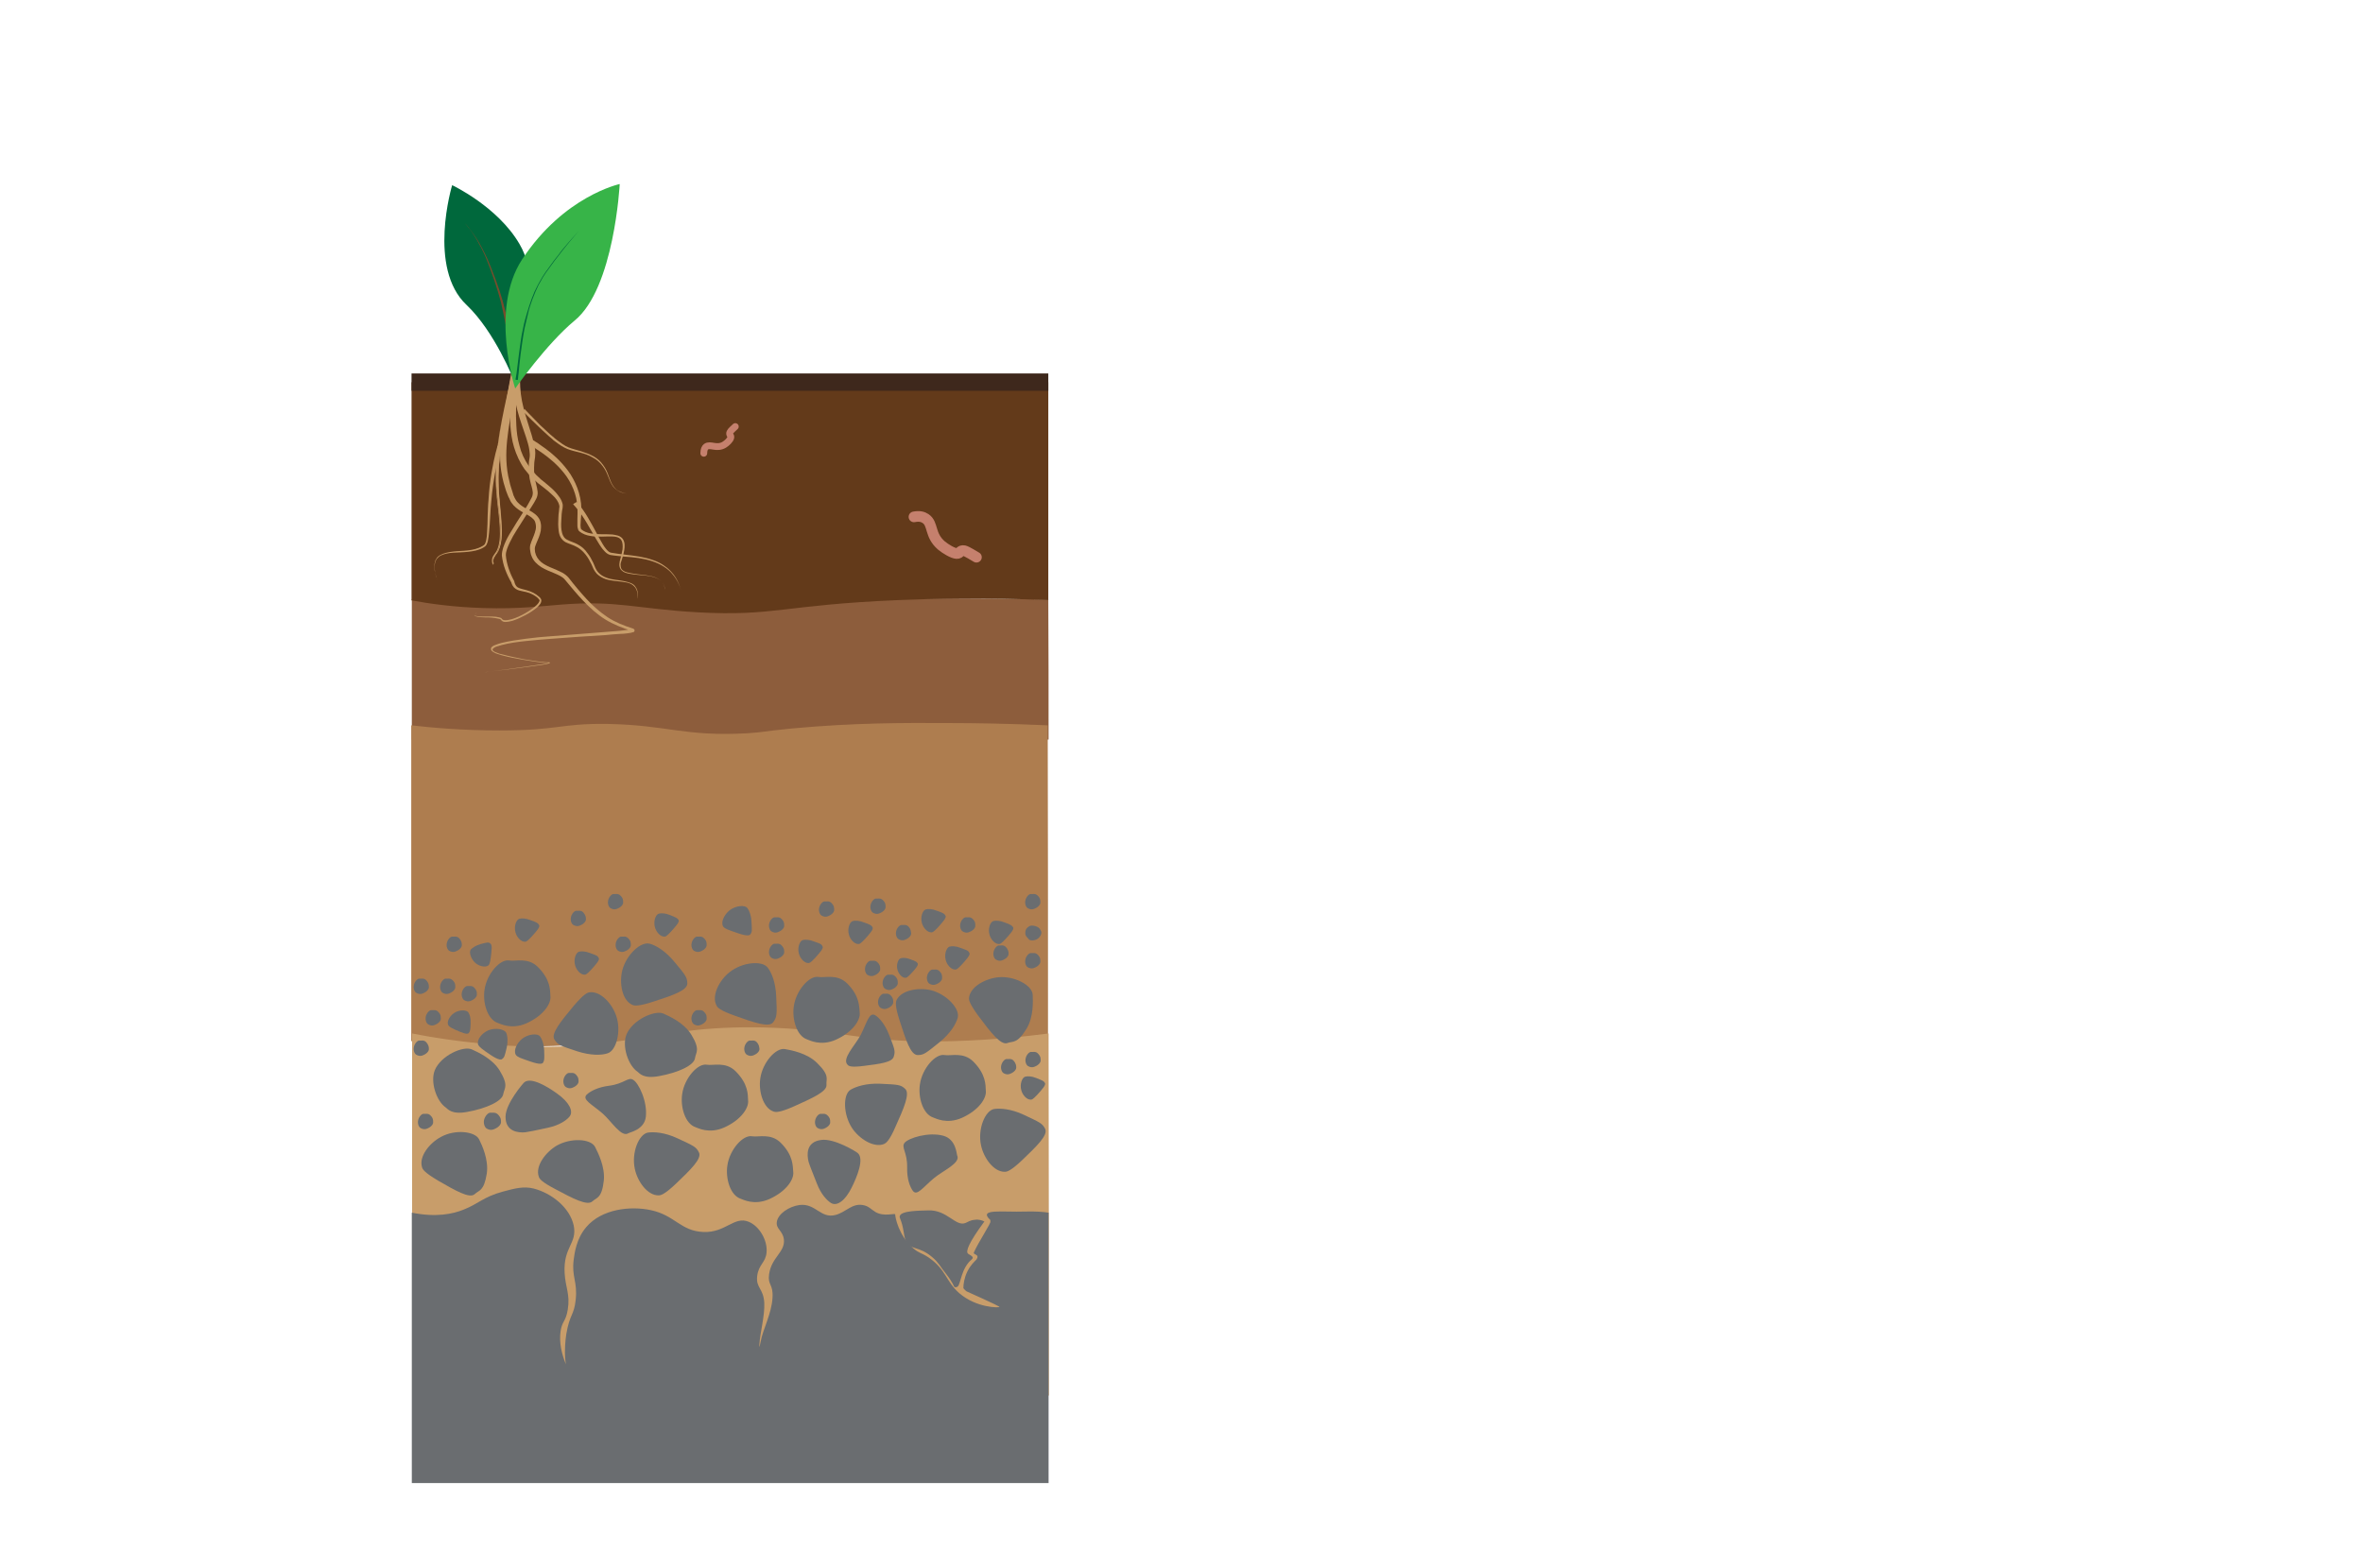 <?xml version="1.0" encoding="utf-8"?>
<!-- Generator: Adobe Illustrator 19.1.1, SVG Export Plug-In . SVG Version: 6.00 Build 0)  -->
<svg version="1.1" xmlns="http://www.w3.org/2000/svg" xmlns:xlink="http://www.w3.org/1999/xlink" x="0px" y="0px"
	 viewBox="0 0 832 552" style="enable-background:new 0 0 832 552;" xml:space="preserve">
<style type="text/css">
	.st0{fill:#8D5D3C;}
	.st1{fill:#AE7D4F;}
	.st2{fill:#C89D6A;}
	.st3{fill:#6A6D70;}
	.st4{fill:#633A1A;}
	.st5{fill:#3E281C;}
	.st6{fill:none;stroke:#C5806D;stroke-width:3.747;stroke-linecap:round;stroke-miterlimit:10;}
	.st7{fill:none;stroke:#C5806D;stroke-width:2.398;stroke-linecap:round;stroke-miterlimit:10;}
	.st8{fill:#00683C;}
	.st9{fill:#784C2C;}
	.st10{fill:#37B448;}
	.st11{fill:none;stroke:#E7131F;stroke-miterlimit:10;}
	.st12{fill:none;stroke:#E7131F;stroke-width:1.019;stroke-miterlimit:10;}
	.st13{fill:none;stroke:#E7131F;stroke-width:0.965;stroke-miterlimit:10;}
	.st14{fill:none;stroke:#E7131F;stroke-width:1.115;stroke-miterlimit:10;}
	.st15{fill:none;stroke:#E7131F;stroke-width:0.802;stroke-miterlimit:10;}
	.st16{fill:none;stroke:#E7131F;stroke-width:1.184;stroke-miterlimit:10;}
	.st17{fill:none;}
</style>
<g id="Layer_1">
	<path class="st0" d="M369.2,260.4c-14.5,0.8-36.3,1.4-62.7-0.1c-3.6-0.2-3.8-0.2-7-0.4c-38.7-2.3-66.6,0.8-104.5,1.3
		c-11.4,0.2-28.6,0.2-50-0.8c0-20.9,0-28.5,0-49.4c7,0.4,17.8,0.8,31,0.8c21,0,21.3-1.1,38-1c21.4,0.2,26.9,2,49.2,1.5
		c6.3-0.2,4.7-0.3,15.9-0.7c21.8-0.9,38.6-0.9,55.8-0.9c8.7,0,20.4,0.1,34.2,0.4C369.2,231.9,369.2,239.4,369.2,260.4z"/>
	<path class="st1" d="M369,366.6c-14.5,1.7-36.3,3.1-62.7-0.3c-3.6-0.5-3.8-0.6-7-1c-38.7-5.3-66.6,1.7-104.5,3
		c-11.4,0.4-28.6,0.4-50-1.7c0-47.1,0-64.1,0-111.2c7,0.8,17.8,1.8,31,1.8c21,0,21.3-2.5,38-2.3c21.4,0.4,26.9,4.5,49.2,3.3
		c6.3-0.4,4.7-0.6,15.9-1.7c21.8-2,38.6-2,55.8-1.9c8.7,0,20.4,0.2,34.2,0.8C369,302.5,369,319.5,369,366.6z"/>
	<path class="st2" d="M369.3,491.4H145.1V363.9c6.5,1.3,16.9,3,29.7,4c45.6,3.5,55-7.7,97.8-6c25.5,1.1,32.1,5.5,62.7,4.7
		c14.4-0.4,26.2-1.7,33.9-2.7C369.3,406.4,369.3,448.9,369.3,491.4z"/>
	<g>
		<path class="st3" d="M237.4,338.6c-3.2-3.8-6.4-5.7-8.6-6.3c-3.2-0.9-8.3,3.9-9.7,9.4c-1.1,4.4-0.1,10.5,3.5,12.1
			c0.6,0.3,1.9,0.7,7.4-1.1c6.5-2.1,11.9-3.9,12-6.3C242,344.2,241.5,343.5,237.4,338.6z"/>
		<path class="st3" d="M207.8,335.6c-1.7-0.7-3.1-0.7-3.9-0.5c-1.2,0.3-2,2.8-1.4,4.8c0.4,1.6,1.9,3.4,3.4,3.3
			c0.3,0,0.7-0.1,2.2-1.7c1.7-1.9,3.2-3.5,2.7-4.2C210.4,336.5,210,336.4,207.8,335.6z"/>
		<path class="st3" d="M165.7,360.4c0.1-1.9-0.3-3.2-0.8-3.9c-0.6-1-3.3-1-5,0.2c-1.4,0.9-2.7,2.9-2.1,4.2c0.1,0.2,0.3,0.7,2.3,1.6
			c2.3,1,4.3,1.9,4.9,1.3C165.6,363.1,165.6,362.7,165.7,360.4z"/>
		<path class="st3" d="M169.3,332.4c-1.8,0.5-2.9,1.3-3.5,1.9c-0.8,0.9,0,3.4,1.6,4.8c1.3,1.1,3.5,1.7,4.6,0.8
			c0.2-0.2,0.5-0.5,0.8-2.7c0.3-2.5,0.6-4.6-0.2-5C172,331.7,171.6,331.8,169.3,332.4z"/>
		<path class="st3" d="M186.8,324c-1.7-0.7-3.1-0.7-3.9-0.5c-1.2,0.3-2,2.8-1.4,4.8c0.4,1.6,1.9,3.4,3.4,3.3c0.3,0,0.7-0.1,2.2-1.7
			c1.7-1.9,3.2-3.5,2.7-4.2C189.3,324.9,189,324.8,186.8,324z"/>
		<path class="st3" d="M235.9,322.2c-1.7-0.7-3.1-0.7-3.9-0.5c-1.2,0.3-2,2.8-1.4,4.8c0.4,1.6,1.9,3.4,3.4,3.3
			c0.3,0,0.7-0.1,2.2-1.7c1.7-1.9,3.2-3.5,2.7-4.2C238.4,323.2,238.1,323.1,235.9,322.2z"/>
		<path class="st3" d="M286.6,331.5c-1.7-0.7-3.1-0.7-3.9-0.5c-1.2,0.3-2,2.8-1.4,4.8c0.4,1.6,1.9,3.4,3.4,3.3
			c0.3,0,0.7-0.1,2.2-1.7c1.7-1.9,3.2-3.5,2.7-4.2C289.2,332.4,288.9,332.3,286.6,331.5z"/>
		<path class="st3" d="M304.2,324.8c-1.7-0.7-3.1-0.7-3.9-0.5c-1.2,0.3-2,2.8-1.4,4.8c0.4,1.6,1.9,3.4,3.4,3.3
			c0.3,0,0.7-0.1,2.2-1.7c1.7-1.9,3.2-3.5,2.7-4.2C306.8,325.8,306.5,325.6,304.2,324.8z"/>
		<path class="st3" d="M338.3,333.8c-1.7-0.7-3.1-0.7-3.9-0.5c-1.2,0.3-2,2.8-1.4,4.8c0.4,1.6,1.9,3.4,3.4,3.3
			c0.3,0,0.7-0.1,2.2-1.7c1.7-1.9,3.2-3.5,2.7-4.2C340.9,334.7,340.5,334.6,338.3,333.8z"/>
		<path class="st3" d="M329.9,320.7c-1.7-0.7-3.1-0.7-3.9-0.5c-1.2,0.3-2,2.8-1.4,4.8c0.4,1.6,1.9,3.4,3.4,3.3
			c0.3,0,0.7-0.1,2.2-1.7c1.7-1.9,3.2-3.5,2.7-4.2C332.4,321.6,332.1,321.5,329.9,320.7z"/>
		<path class="st3" d="M353.7,324.8c-1.7-0.7-3.1-0.7-3.9-0.5c-1.2,0.3-2,2.8-1.4,4.8c0.4,1.6,1.9,3.4,3.4,3.3
			c0.3,0,0.7-0.1,2.2-1.7c1.7-1.9,3.2-3.5,2.7-4.2C356.2,325.8,355.9,325.6,353.7,324.8z"/>
		<path class="st3" d="M364.9,379.6c-1.7-0.7-3.1-0.7-3.9-0.5c-1.2,0.3-2,2.8-1.4,4.8c0.4,1.6,1.9,3.4,3.4,3.3
			c0.3,0,0.7-0.1,2.2-1.7c1.7-1.9,3.2-3.5,2.7-4.2C367.5,380.6,367.1,380.5,364.9,379.6z"/>
		<path class="st3" d="M320.6,337.8c-1.5-0.6-2.7-0.6-3.4-0.4c-1,0.2-1.7,2.4-1.2,4.1c0.4,1.4,1.6,2.9,2.9,2.8
			c0.2,0,0.6-0.1,1.9-1.5c1.5-1.6,2.7-3,2.3-3.6C322.7,338.6,322.5,338.5,320.6,337.8z"/>
		<path class="st3" d="M171.4,413.2c0.7-4.9-1.7-10-2.7-12c-1.4-2.9-8.5-3.6-13.4-0.9c-4,2.1-7.9,6.9-6.7,10.7
			c0.2,0.7,0.7,1.8,5.8,4.8c5.9,3.4,10.9,6.3,12.7,4.7C168.7,419,170.4,419.5,171.4,413.2z"/>
		<path class="st3" d="M361.4,362.3c2.6-4.2,2.3-9.9,2.2-12.1c-0.2-3.3-6.4-6.6-12-6.1c-4.5,0.4-10,3.3-10.4,7.2
			c-0.1,0.7,0,2,3.5,6.7c4.1,5.5,7.6,10,9.9,9.3C356.6,366.5,358.1,367.7,361.4,362.3z"/>
		<path class="st3" d="M214.5,382.3c-4.1,0.5-6.7,2-7.9,3.1c-1.8,1.8,1.8,3.4,5.6,6.7c3.1,2.7,6.6,8.6,9.1,6.9
			c0.4-0.3,5.6-1.2,6.1-5.8c0.6-5.4-2.6-12-4.5-13C221.2,379.1,219.8,381.6,214.5,382.3z"/>
		<path class="st3" d="M319.4,411c-0.1,4.2,1,6.9,2,8.3c1.5,2,3.6-1.3,7.5-4.5c3.1-2.6,9.5-5.3,8.1-8c-0.2-0.5-0.4-5.7-4.9-6.9
			c-5.2-1.4-12.2,0.8-13.6,2.5C317.2,404,319.5,405.7,319.4,411z"/>
		<path class="st3" d="M192.9,397.1c4.1-0.9,6.5-2.6,7.6-3.9c1.6-1.9-0.2-5.2-4.3-8.1c-3.3-2.4-9.2-6-11.6-4
			c-0.4,0.3-6.5,7.4-6.6,12c-0.1,5.4,4.5,5.8,6.9,5.6C186.9,398.4,187.7,398.2,192.9,397.1z"/>
		<path class="st3" d="M287.6,416.7c1.5,3.9,3.6,6,5,6.9c2.2,1.3,5.1-1,7.3-5.5c1.8-3.6,4.5-10.1,2.1-12.1
			c-0.4-0.4-8.3-5.3-12.9-4.6c-5.4,0.7-5,5.3-4.4,7.7C285.3,411,285.7,411.8,287.6,416.7z"/>
		<path class="st3" d="M298.3,346.3c-3.5-3.5-7.9-1.9-10.1-2.3c-3.2-0.6-7.9,4.7-8.7,10.3c-0.7,4.5,1,10.5,4.7,11.7
			c0.7,0.2,4.7,2.5,10.1,0.1c6.2-2.8,8.7-7.1,8.4-9.5C302.5,354.6,302.8,350.8,298.3,346.3z"/>
		<path class="st3" d="M189.4,340.5c-3.5-3.5-7.9-1.9-10.1-2.3c-3.2-0.6-7.9,4.7-8.7,10.3c-0.7,4.5,1,10.5,4.7,11.7
			c0.7,0.2,4.7,2.5,10.1,0.1c6.2-2.8,8.7-7.1,8.4-9.5C193.7,348.8,193.9,345,189.4,340.5z"/>
		<path class="st3" d="M238.5,400.8c-4.5-2.1-8.3-2.3-10.4-2c-3.2,0.6-5.8,7.1-4.6,12.7c0.9,4.5,4.5,9.5,8.4,9.4
			c0.7,0,2-0.2,6.2-4.2c4.9-4.7,9.1-8.7,8-10.9C245.1,403.8,244.3,403.5,238.5,400.8z"/>
		<path class="st3" d="M330.9,366.9c3.9-3.2,5.7-6.4,6.3-8.5c0.9-3.2-3.9-8.3-9.3-9.7c-4.4-1.1-10.5-0.1-12.2,3.4
			c-0.3,0.6-0.7,1.9,1.1,7.4c2.1,6.5,3.8,12,6.3,12C325.3,371.5,325.9,370.9,330.9,366.9z"/>
		<path class="st3" d="M360.4,392.5c-4.5-2.1-8.3-2.3-10.4-2c-3.2,0.6-5.8,7.1-4.6,12.7c0.9,4.5,4.5,9.5,8.4,9.4
			c0.7,0,2-0.2,6.2-4.2c4.9-4.7,9.1-8.7,8-10.9C367,395.5,366.1,395.2,360.4,392.5z"/>
		<path class="st3" d="M309.9,381.6c-5-0.2-8.5,1-10.4,2.1c-2.8,1.7-2.6,8.8,0.5,13.5c2.5,3.8,7.7,7.1,11.3,5.6
			c0.6-0.3,1.8-0.9,4.1-6.3c2.8-6.2,5.1-11.5,3.3-13.1C317.1,381.9,316.2,381.9,309.9,381.6z"/>
		<path class="st3" d="M203.3,370.2c4.7,1.5,8.5,1.4,10.6,0.7c3.1-0.9,4.9-7.8,3.1-13.1c-1.4-4.3-5.5-8.9-9.4-8.4
			c-0.7,0.1-1.9,0.4-5.7,4.9c-4.4,5.3-8,9.7-6.7,11.7C196.4,368,197.3,368.2,203.3,370.2z"/>
		<path class="st3" d="M273.3,350.9c-0.2-5-1.6-8.4-3-10.2c-2-2.6-9-1.9-13.4,1.6c-3.6,2.8-6.5,8.3-4.6,11.8
			c0.3,0.6,1.1,1.7,6.6,3.6c6.4,2.3,11.8,4.2,13.3,2.3C273.6,358.1,273.6,357.2,273.3,350.9z"/>
		<path class="st3" d="M264.6,324.7c-0.1-2.4-0.8-4.1-1.4-4.9c-0.9-1.3-4.3-0.9-6.4,0.8c-1.7,1.4-3.1,4-2.2,5.6
			c0.2,0.3,0.5,0.8,3.2,1.7c3.1,1.1,5.7,2,6.4,1.1C264.8,328.2,264.8,327.8,264.6,324.7z"/>
		<path class="st3" d="M191.6,369.9c-0.1-2.4-0.8-4.1-1.4-4.9c-0.9-1.3-4.3-0.9-6.4,0.8c-1.7,1.4-3.1,4-2.2,5.6
			c0.2,0.3,0.5,0.8,3.2,1.7c3.1,1.1,5.7,2,6.4,1.1C191.7,373.3,191.7,372.9,191.6,369.9z"/>
		<path class="st3" d="M178.4,368.9c0.5-2.3,0.3-4.1-0.1-5.1c-0.6-1.5-3.9-2-6.4-1c-2,0.9-4,3-3.6,4.9c0.1,0.3,0.3,0.9,2.6,2.5
			c2.7,1.9,5,3.4,5.9,2.7C177.6,372.3,177.7,371.9,178.4,368.9z"/>
		<path class="st3" d="M287.7,374.3c-3.5-3.5-9.1-4.5-11.3-4.9c-3.2-0.6-7.9,4.7-8.7,10.3c-0.7,4.5,1,10.5,4.7,11.7
			c0.7,0.2,1.9,0.5,7.3-1.9c6.2-2.8,11.5-5.1,11.3-7.5C290.8,379.9,292.3,378.8,287.7,374.3z"/>
		<path class="st3" d="M212.6,415.7c0.5-4.9-2.1-9.9-3.1-11.9c-1.6-2.9-8.6-3.2-13.5-0.4c-3.9,2.3-7.6,7.2-6.3,10.9
			c0.2,0.7,0.8,1.8,6,4.5c6,3.2,11.1,5.9,12.9,4.2C210.1,421.6,211.9,422,212.6,415.7z"/>
		<path class="st3" d="M175.9,376.9c-2.6-4.2-7.8-6.5-9.8-7.4c-3-1.3-10.8,2.1-13,7.3c-1.7,4.2,0.6,11,3.9,13.2
			c0.6,0.4,1.9,2.6,7.6,1.5c6.7-1.2,12.3-3.8,12.6-6.3C177.6,383.1,179.2,382.3,175.9,376.9z"/>
		<path class="st3" d="M243.4,364.3c-2.6-4.2-7.8-6.5-9.8-7.4c-3-1.3-10.8,2.1-13,7.3c-1.7,4.2,0.6,11,3.9,13.2
			c0.6,0.4,1.9,2.6,7.6,1.5c6.7-1.2,12.3-3.8,12.6-6.3C245,370.5,246.7,369.7,243.4,364.3z"/>
		<path class="st3" d="M313.1,364.5c-1.5-3.9-3.5-6.1-4.9-7c-2.2-1.3-2.9,2.5-5.2,7c-1.9,3.6-6.8,8.4-4.5,10.5
			c0.4,0.4,1.2,0.9,5.8,0.3c5.4-0.7,9.9-1.2,10.4-3.3C315.3,370.1,315,369.4,313.1,364.5z"/>
		<path class="st3" d="M259,377.2c-3.5-3.5-7.9-1.9-10.1-2.3c-3.2-0.6-7.9,4.7-8.7,10.3c-0.7,4.5,1,10.5,4.7,11.7
			c0.7,0.2,4.7,2.5,10.1,0.1c6.2-2.8,8.7-7.1,8.4-9.5C263.3,385.4,263.5,381.7,259,377.2z"/>
		<path class="st3" d="M342.7,373.8c-3.5-3.5-7.9-1.9-10.1-2.3c-3.2-0.6-7.9,4.7-8.7,10.3c-0.7,4.5,1,10.5,4.7,11.7
			c0.7,0.2,4.7,2.5,10.1,0.1c6.2-2.8,8.7-7.1,8.4-9.5C347,382.1,347.2,378.3,342.7,373.8z"/>
		<path class="st3" d="M310.8,316.9c-0.8-0.8-1.8-0.4-2.3-0.5c-0.7-0.1-1.8,1.1-2,2.4c-0.2,1,0.2,2.4,1.1,2.7c0.2,0.1,1.1,0.6,2.3,0
			c1.4-0.6,2-1.6,1.9-2.2C311.8,318.8,311.9,317.9,310.8,316.9z"/>
		<path class="st3" d="M275.1,332.8c-0.8-0.8-1.8-0.4-2.3-0.5c-0.7-0.1-1.8,1.1-2,2.4c-0.2,1,0.2,2.4,1.1,2.7c0.2,0.1,1.1,0.6,2.3,0
			c1.4-0.6,2-1.6,1.9-2.2C276.1,334.7,276.2,333.9,275.1,332.8z"/>
		<path class="st3" d="M150,345.1c-0.8-0.8-1.8-0.4-2.3-0.5c-0.7-0.1-1.8,1.1-2,2.4c-0.2,1,0.2,2.4,1.1,2.7c0.2,0.1,1.1,0.6,2.3,0
			c1.4-0.6,2-1.6,1.9-2.2C151,346.9,151,346.1,150,345.1z"/>
		<path class="st3" d="M175.3,392.4c-0.9-0.9-2.1-0.5-2.6-0.6c-0.8-0.1-2,1.2-2.3,2.7c-0.2,1.2,0.3,2.7,1.2,3c0.2,0.1,1.2,0.7,2.6,0
			c1.6-0.7,2.3-1.8,2.2-2.5C176.4,394.5,176.5,393.6,175.3,392.4z"/>
		<path class="st3" d="M202.7,378.3c-0.8-0.8-1.8-0.4-2.3-0.5c-0.7-0.1-1.8,1.1-2,2.4c-0.2,1,0.2,2.4,1.1,2.7c0.2,0.1,1.1,0.6,2.3,0
			c1.4-0.6,2-1.6,1.9-2.2C203.7,380.2,203.8,379.4,202.7,378.3z"/>
		<path class="st3" d="M247.8,356.2c-0.8-0.8-1.8-0.4-2.3-0.5c-0.7-0.1-1.8,1.1-2,2.4c-0.2,1,0.2,2.4,1.1,2.7c0.2,0.1,1.1,0.6,2.3,0
			c1.4-0.6,2-1.6,1.9-2.2C248.8,358.1,248.9,357.2,247.8,356.2z"/>
		<path class="st3" d="M266.4,366.9c-0.8-0.8-1.8-0.4-2.3-0.5c-0.7-0.1-1.8,1.1-2,2.4c-0.2,1,0.2,2.4,1.1,2.7c0.2,0.1,1.1,0.6,2.3,0
			c1.4-0.6,2-1.6,1.9-2.2C267.3,368.8,267.4,368,266.4,366.9z"/>
		<path class="st3" d="M308.9,338.8c-0.8-0.8-1.8-0.4-2.3-0.5c-0.7-0.1-1.8,1.1-2,2.4c-0.2,1,0.2,2.4,1.1,2.7c0.2,0.1,1.1,0.6,2.3,0
			c1.4-0.6,2-1.6,1.9-2.2C309.9,340.7,310,339.8,308.9,338.8z"/>
		<path class="st3" d="M315.1,343.7c-0.8-0.8-1.8-0.4-2.3-0.5c-0.7-0.1-1.8,1.1-2,2.4c-0.2,1,0.2,2.4,1.1,2.7c0.2,0.1,1.1,0.6,2.3,0
			c1.4-0.6,2-1.6,1.9-2.2C316.1,345.6,316.2,344.7,315.1,343.7z"/>
		<path class="st3" d="M330.7,341.9c-0.8-0.8-1.8-0.4-2.3-0.5c-0.7-0.1-1.8,1.1-2,2.4c-0.2,1,0.2,2.4,1.1,2.7c0.2,0.1,1.1,0.6,2.3,0
			c1.4-0.6,2-1.6,1.9-2.2C331.7,343.8,331.8,342.9,330.7,341.9z"/>
		<path class="st3" d="M356.8,373.4c-0.8-0.8-1.8-0.4-2.3-0.5c-0.7-0.1-1.8,1.1-2,2.4c-0.2,1,0.2,2.4,1.1,2.7c0.2,0.1,1.1,0.6,2.3,0
			c1.4-0.6,2-1.6,1.9-2.2C357.8,375.3,357.8,374.5,356.8,373.4z"/>
		<path class="st3" d="M365.4,370.9c-0.8-0.8-1.8-0.4-2.3-0.5c-0.7-0.1-1.8,1.1-2,2.4c-0.2,1,0.2,2.4,1.1,2.7c0.2,0.1,1.1,0.6,2.3,0
			c1.4-0.6,2-1.6,1.9-2.2C366.4,372.8,366.5,372,365.4,370.9z"/>
		<path class="st3" d="M313.5,350.4c-0.8-0.8-1.8-0.4-2.3-0.5c-0.7-0.1-1.8,1.1-2,2.4c-0.2,1,0.2,2.4,1.1,2.7c0.2,0.1,1.1,0.6,2.3,0
			c1.4-0.6,2-1.6,1.9-2.2C314.5,352.3,314.6,351.5,313.5,350.4z"/>
		<path class="st3" d="M365.3,315.3c-0.8-0.8-1.8-0.4-2.3-0.5c-0.7-0.1-1.8,1.1-2,2.4c-0.2,1,0.2,2.4,1.1,2.7c0.2,0.1,1.1,0.6,2.3,0
			c1.4-0.6,2-1.6,1.9-2.2C366.3,317.2,366.4,316.3,365.3,315.3z"/>
		<path class="st3" d="M361,328.6c0,1.1,0.9,1.6,1.2,2.1c0.4,0.6,2,0.6,3.1-0.1c0.9-0.6,1.6-1.8,1.3-2.6c-0.1-0.1-0.3-1.2-1.5-1.7
			c-1.4-0.6-2.6-0.4-2.9,0C361.7,326.6,361,327.1,361,328.6z"/>
		<path class="st3" d="M365.3,336.1c-0.8-0.8-1.8-0.4-2.3-0.5c-0.7-0.1-1.8,1.1-2,2.4c-0.2,1,0.2,2.4,1.1,2.7c0.2,0.1,1.1,0.6,2.3,0
			c1.4-0.6,2-1.6,1.9-2.2C366.3,338,366.4,337.1,365.3,336.1z"/>
		<path class="st3" d="M354.1,333.4c-0.8-0.8-1.8-0.4-2.3-0.5c-0.7-0.1-1.8,1.1-2,2.4c-0.2,1,0.2,2.4,1.1,2.7c0.2,0.1,1.1,0.6,2.3,0
			c1.4-0.6,2-1.6,1.9-2.2C355.1,335.3,355.1,334.4,354.1,333.4z"/>
		<path class="st3" d="M342.4,323.5c-0.8-0.8-1.8-0.4-2.3-0.5c-0.7-0.1-1.8,1.1-2,2.4c-0.2,1,0.2,2.4,1.1,2.7c0.2,0.1,1.1,0.6,2.3,0
			c1.4-0.6,2-1.6,1.9-2.2C343.4,325.4,343.5,324.5,342.4,323.5z"/>
		<path class="st3" d="M161.6,330.3c-0.8-0.8-1.8-0.4-2.3-0.5c-0.7-0.1-1.8,1.1-2,2.4c-0.2,1,0.2,2.4,1.1,2.7c0.2,0.1,1.1,0.6,2.3,0
			c1.4-0.6,2-1.6,1.9-2.2C162.6,332.2,162.6,331.3,161.6,330.3z"/>
		<path class="st3" d="M166.9,347.7c-0.8-0.8-1.8-0.4-2.3-0.5c-0.7-0.1-1.8,1.1-2,2.4c-0.2,1,0.2,2.4,1.1,2.7c0.2,0.1,1.1,0.6,2.3,0
			c1.4-0.6,2-1.6,1.9-2.2C167.9,349.6,168,348.8,166.9,347.7z"/>
		<path class="st3" d="M205.3,321.2c-0.8-0.8-1.8-0.4-2.3-0.5c-0.7-0.1-1.8,1.1-2,2.4c-0.2,1,0.2,2.4,1.1,2.7c0.2,0.1,1.1,0.6,2.3,0
			c1.4-0.6,2-1.6,1.9-2.2C206.3,323.1,206.3,322.3,205.3,321.2z"/>
		<path class="st3" d="M218.4,315.3c-0.8-0.8-1.8-0.4-2.3-0.5c-0.7-0.1-1.8,1.1-2,2.4c-0.2,1,0.2,2.4,1.1,2.7c0.2,0.1,1.1,0.6,2.3,0
			c1.4-0.6,2-1.6,1.9-2.2C219.4,317.2,219.5,316.3,218.4,315.3z"/>
		<path class="st3" d="M159.3,345.1c-0.8-0.8-1.8-0.4-2.3-0.5c-0.7-0.1-1.8,1.1-2,2.4c-0.2,1,0.2,2.4,1.1,2.7c0.2,0.1,1.1,0.6,2.3,0
			c1.4-0.6,2-1.6,1.9-2.2C160.3,346.9,160.4,346.1,159.3,345.1z"/>
		<path class="st3" d="M150,366.9c-0.8-0.8-1.8-0.4-2.3-0.5c-0.7-0.1-1.8,1.1-2,2.4c-0.2,1,0.2,2.4,1.1,2.7c0.2,0.1,1.1,0.6,2.3,0
			c1.4-0.6,2-1.6,1.9-2.2C151,368.8,151,368,150,366.9z"/>
		<path class="st3" d="M221.1,330.3c-0.8-0.8-1.8-0.4-2.3-0.5c-0.7-0.1-1.8,1.1-2,2.4c-0.2,1,0.2,2.4,1.1,2.7c0.2,0.1,1.1,0.6,2.3,0
			c1.4-0.6,2-1.6,1.9-2.2C222.1,332.2,222.2,331.3,221.1,330.3z"/>
		<path class="st3" d="M154.2,356.2c-0.8-0.8-1.8-0.4-2.3-0.5c-0.7-0.1-1.8,1.1-2,2.4c-0.2,1,0.2,2.4,1.1,2.7c0.2,0.1,1.1,0.6,2.3,0
			c1.4-0.6,2-1.6,1.9-2.2C155.2,358.1,155.3,357.2,154.2,356.2z"/>
		<path class="st3" d="M291.3,392.7c-0.8-0.8-1.8-0.4-2.3-0.5c-0.7-0.1-1.8,1.1-2,2.4c-0.2,1,0.2,2.4,1.1,2.7c0.2,0.1,1.1,0.6,2.3,0
			c1.4-0.6,2-1.6,1.9-2.2C292.3,394.6,292.4,393.7,291.3,392.7z"/>
		<path class="st3" d="M151.5,392.7c-0.8-0.8-1.8-0.4-2.3-0.5c-0.7-0.1-1.8,1.1-2,2.4c-0.2,1,0.2,2.4,1.1,2.7c0.2,0.1,1.1,0.6,2.3,0
			c1.4-0.6,2-1.6,1.9-2.2C152.5,394.6,152.6,393.7,151.5,392.7z"/>
		<path class="st3" d="M247.8,330.3c-0.8-0.8-1.8-0.4-2.3-0.5c-0.7-0.1-1.8,1.1-2,2.4c-0.2,1,0.2,2.4,1.1,2.7c0.2,0.1,1.1,0.6,2.3,0
			c1.4-0.6,2-1.6,1.9-2.2C248.8,332.2,248.9,331.3,247.8,330.3z"/>
		<path class="st3" d="M292.7,317.9c-0.8-0.8-1.8-0.4-2.3-0.5c-0.7-0.1-1.8,1.1-2,2.4c-0.2,1,0.2,2.4,1.1,2.7c0.2,0.1,1.1,0.6,2.3,0
			c1.4-0.6,2-1.6,1.9-2.2C293.7,319.8,293.8,319,292.7,317.9z"/>
		<path class="st3" d="M275.1,323.5c-0.8-0.8-1.8-0.4-2.3-0.5c-0.7-0.1-1.8,1.1-2,2.4c-0.2,1,0.2,2.4,1.1,2.7c0.2,0.1,1.1,0.6,2.3,0
			c1.4-0.6,2-1.6,1.9-2.2C276.1,325.4,276.2,324.5,275.1,323.5z"/>
		<path class="st3" d="M319.8,326.2c-0.8-0.8-1.8-0.4-2.3-0.5c-0.7-0.1-1.8,1.1-2,2.4c-0.2,1,0.2,2.4,1.1,2.7c0.2,0.1,1.1,0.6,2.3,0
			c1.4-0.6,2-1.6,1.9-2.2C320.7,328.1,320.8,327.2,319.8,326.2z"/>
		<path class="st3" d="M274.9,402.4c-3.5-3.5-7.9-1.9-10.1-2.3c-3.2-0.6-7.9,4.7-8.7,10.3c-0.7,4.5,1,10.5,4.7,11.7
			c0.7,0.2,4.7,2.5,10.1,0.1c6.2-2.8,8.7-7.1,8.4-9.5C279.1,410.6,279.4,406.9,274.9,402.4z"/>
	</g>
	<path class="st3" d="M348.7,429.6c-4.5-4.2,4.3-2.7,12.3-3c3.5-0.1,6.4,0.1,8.2,0.4c0,31.7,0,63.5,0,95.2H145v-95.2
		c8.5,1.7,14.4,0.5,18.3-1.1c4.9-1.9,7-4.5,13.7-6.3c4.1-1.1,7.3-2,10.9-1.1c6.2,1.6,12.7,6.6,14.1,13c1.3,6.4-3.7,7.5-3.2,16.7
		c0.3,5.3,2,7.5,1.1,13c-0.7,4.2-1.9,3.8-2.5,7.4c-1.3,8.5,4.6,16.7,4.2,16.9c0,0-0.1,0-0.1-0.1c-4.1-3.9-2.1-15.7-2.1-15.7
		c1.2-7.1,2.7-6.4,3.3-12c0.7-6.6-1.5-8-0.7-14.2c0.3-2.2,0.9-7.3,4.4-11.4c5.5-6.5,15.7-7.5,22.7-6c8.6,1.8,10.5,7.4,18.6,7.7
		c7.8,0.3,10.8-5.7,15.9-3.6c3.9,1.6,6.7,6.7,6.3,10.8c-0.3,3.6-2.8,4.2-3.3,8.3c-0.5,4.3,2.2,4.2,2.5,9.5
		c0.2,4.5-1.5,10.7-1.7,14.3c0,0.3-0.1,1.1,0,1.1c0.1,0,0.3-1.4,0.4-1.7c0.8-4.5,3.9-9.9,4.2-15.6c0.3-4.9-1.8-4.3-1.2-8.3
		c0.9-6,5.7-7.7,5.2-12.2c-0.4-3.1-2.8-3.6-2.5-6.1c0.4-2.9,4.3-5.5,8-6c5.7-0.7,7.4,4.9,12.7,3.5c3.7-1,5.7-4.1,9.5-3.5
		c2.1,0.3,2.8,1.4,4.6,2.5c3,1.7,6.7,0.3,6.9,0.8c0,0,0,0.1,0,0.1c0,0.8,1.1,7.2,6.3,11.8c2.2,1.9,2.6,1.4,5.5,3.3
		c6.2,4.3,6,8.4,10.7,12.5c6.1,5.3,14.1,5.2,14.2,4.9c0.1-0.3-11.6-5.5-11.6-5.5c-0.3-0.2-0.7-0.6-1.1-1.1c0-1.5,0.3-3.6,1.4-5.9
		c1.1-2.2,2.4-3.4,3.2-4.2c1.3-2-1.3-1.6-0.9-2.5c1.5-3.5,6.3-10.7,5.8-10.9"/>
	<path class="st3" d="M346.6,430.1c-5.6,7.6-6.6,10.5-5.8,11.3c0.4,0.4,1.7,0.8,1.7,1.5c0,0.1-0.1,0.3-0.3,0.5
		c-3.8,3.1-3.9,8.7-5,9.6c-0.8,0.6-1.3,0-1.3,0c0,0-0.4-1.4-2.9-4.6c-1.9-2.3-2.4-3.7-4.6-5.6c-4.9-4.3-8.1-2.5-9.5-5.9
		c-0.8-2-0.6-4.5-2-7.9c-0.1-0.2-0.2-0.5-0.1-0.8c0.5-2,7.4-1.9,10-2c6.7-0.3,9.7,5.9,13.2,4.4c0.7-0.3,1.7-1,3.3-1.1
		C344.6,429.3,345.8,429.7,346.6,430.1z"/>
	<path class="st4" d="M369.1,211.3c-22.7-0.9-40.9-0.5-52.8,0c-40.7,1.7-43.6,5.8-70.7,4.3c-21.4-1.2-28.4-4.3-48.2-2.7
		c-6.5,0.5-14.8,1.6-27.1,1.2c-10.7-0.3-19.5-1.6-25.4-2.7c0-25.6,0-51.2,0-76.8h224.2V211.3z"/>
	<rect x="144.9" y="131.5" class="st5" width="224.2" height="6.1"/>
	<path class="st6" d="M321.8,182c2-0.4,3.2,0,4.1,0.6c2.8,1.9,1.3,5.8,5.6,9.5c1.6,1.3,4,2.7,5.3,2.8c1.4,0.1,1-1.3,2.7-1
		c0.9,0.2,3.6,1.9,4.3,2.3"/>
	<path class="st7" d="M247.8,159.6c0-1.3,0.4-2,0.8-2.3c1.5-1.1,3.7,0.9,6.4-0.7c1-0.6,2.1-1.7,2.3-2.5c0.2-0.8-0.7-1-0.3-1.9
		c0.2-0.5,1.6-1.7,1.9-2"/>
	<g>
		<path class="st2" d="M183.5,129.1c-0.1,0.8-0.2,1.7-0.3,2.4c-0.1,0.8-0.1,1.6-0.1,2.4c0,1.6,0.1,3.2,0.3,4.9
			c0.4,3.2,1.3,6.4,2.3,9.6l1.5,4.8c0.5,1.6,0.9,3.3,1.2,5c0.1,0.9,0.1,1.8,0,2.7c-0.1,0.9-0.3,1.7-0.3,2.5
			c-0.1,1.6-0.1,3.2,0.2,4.8c0.1,0.8,0.3,1.6,0.5,2.4c0.2,0.8,0.4,1.7,0.5,2.6c0.1,0.9-0.2,2-0.7,2.8c-0.4,0.7-0.8,1.5-1.3,2.2
			c-1.8,2.9-3.6,5.6-5.4,8.5c-0.9,1.4-1.7,2.8-2.4,4.3c-0.7,1.5-1.4,3-1.4,4.5c0.1,1.5,0.5,3.2,1,4.7c0.5,1.5,1.2,3.1,2,4.5l0,0.1
			l0,0.1c0.2,0.7,0.5,1.4,1,1.8c0.6,0.4,1.3,0.6,2.1,0.8c0.8,0.2,1.6,0.4,2.4,0.7c0.8,0.3,1.6,0.7,2.3,1.2c0.3,0.3,0.7,0.5,1,0.8
			c0.2,0.1,0.3,0.3,0.4,0.5c0,0,0.1,0.1,0.1,0.1c0,0,0.1,0.1,0.1,0.2c0.1,0.2,0.1,0.3,0.1,0.4c0,0.6-0.2,1-0.5,1.4
			c-0.3,0.4-0.6,0.7-0.9,1c-1.3,1.1-2.7,2-4.2,2.8c-1.5,0.8-3,1.5-4.6,2c-0.8,0.2-1.6,0.4-2.5,0.4c-0.4,0-0.9-0.1-1.3-0.5
			c-0.1-0.1-0.2-0.2-0.2-0.3c0,0-0.1-0.1-0.2-0.1c-0.1-0.1-0.3-0.2-0.5-0.2c-0.8-0.2-1.6-0.3-2.4-0.4c-0.8-0.1-1.6-0.1-2.5-0.1
			c-0.8,0-1.7-0.1-2.5-0.2c-0.4-0.1-0.8-0.1-1.2-0.4c-0.2-0.2,0-0.4,0.2-0.6c0.2-0.1,0.3-0.2,0.5-0.4c-0.2,0.1-0.3,0.2-0.5,0.4
			c-0.1,0.1-0.3,0.3-0.2,0.5c0.3,0.2,0.8,0.3,1.2,0.3c0.8,0.1,1.6,0.1,2.5,0.1c0.8,0,1.7,0,2.5,0c0.8,0,1.7,0.1,2.5,0.3
			c0.2,0.1,0.4,0.1,0.6,0.2c0.1,0.1,0.2,0.1,0.3,0.3c0.1,0.1,0.1,0.2,0.2,0.2c0.2,0.2,0.6,0.3,1,0.3c0.8,0,1.6-0.2,2.4-0.4
			c1.6-0.5,3.1-1.2,4.5-2c1.4-0.8,2.8-1.7,4-2.8c0.3-0.3,0.6-0.6,0.8-0.9c0.2-0.3,0.4-0.7,0.4-0.9c0-0.2-0.4-0.5-0.6-0.8
			c-0.3-0.3-0.6-0.5-0.9-0.7c-0.7-0.5-1.4-0.8-2.1-1.1c-0.8-0.3-1.5-0.4-2.4-0.6c-0.8-0.2-1.7-0.3-2.5-0.9c-0.8-0.5-1.3-1.5-1.5-2.3
			l0.1,0.2c-0.9-1.5-1.6-3-2.2-4.6c-0.6-1.6-1-3.3-1.2-5c0-1.9,0.7-3.5,1.4-5.1c0.7-1.5,1.6-3,2.5-4.4c1.7-2.9,3.6-5.6,5.3-8.5
			c0.4-0.7,0.8-1.4,1.2-2.2c0.4-0.7,0.5-1.3,0.5-2c-0.1-1.4-0.8-3.1-1.1-4.8c-0.3-1.7-0.4-3.5-0.3-5.2c0-0.9,0.2-1.8,0.3-2.5
			c0.1-0.7,0-1.5-0.1-2.3c-0.2-1.6-0.7-3.1-1.2-4.7l-1.6-4.7c-1.1-3.2-2-6.5-2.5-9.9c-0.3-1.7-0.4-3.4-0.4-5.1c0-0.9,0-1.7,0.1-2.6
			c0.1-0.9,0.1-1.7,0.2-2.6L183.5,129.1z"/>
	</g>
	<g>
		<path class="st2" d="M182.3,134.6c0,0-0.1,1.5-0.3,4.2c-0.2,2.7-0.5,6.5-0.2,11c0.1,2.2,0.4,4.7,1.1,7.1c0.6,2.5,1.7,4.9,3.3,7.2
			c1.6,2.3,3.6,4.3,6,6.1c1.2,1,2.4,2,3.4,3.1c1,1.2,2.1,2.4,2.5,4.2c0.1,0.4,0,1,0,1.3l-0.2,1.1c-0.1,0.8-0.2,1.5-0.2,2.3
			c-0.1,1.5-0.2,3,0,4.4c0.2,1.4,0.7,2.8,1.9,3.4c1.2,0.7,2.7,1,4,1.8c1.3,0.7,2.4,1.7,3.2,2.9c0.9,1.1,1.5,2.3,2.1,3.5
			c0.5,1.2,0.9,2.4,1.7,3.3c0.8,0.9,1.8,1.5,2.9,1.9c2.1,0.8,4.3,0.8,6.1,1.2c0.9,0.2,1.8,0.4,2.5,0.7c0.7,0.3,1.4,0.8,1.7,1.4
			c0.8,1.1,0.8,2.3,0.8,3c0,0.7-0.1,1.1-0.1,1.1s0-0.4,0-1.1c0-0.7-0.1-1.8-0.9-2.9c-0.4-0.5-1-1-1.7-1.3c-0.7-0.3-1.6-0.5-2.5-0.6
			c-1.8-0.3-4-0.3-6.2-1c-1.1-0.4-2.2-1-3.1-1.9c-0.4-0.5-0.8-1-1.1-1.6c-0.3-0.6-0.5-1.2-0.8-1.8c-1.1-2.3-2.7-4.7-5.1-6
			c-1.2-0.7-2.6-1-4-1.7c-0.7-0.4-1.3-1-1.7-1.7c-0.4-0.7-0.6-1.5-0.7-2.3c-0.2-1.6-0.2-3.1-0.1-4.6c0-0.8,0.1-1.5,0.2-2.3l0.1-1.1
			c0.1-0.4,0.1-0.6,0-1c-0.3-1.3-1.2-2.5-2.3-3.5c-1-1-2.2-2-3.4-2.9c-2.5-1.8-4.7-3.9-6.5-6.3c-1.7-2.4-2.9-5.1-3.7-7.7
			c-0.8-2.6-1.1-5.2-1.3-7.5c-0.3-4.7-0.1-8.5,0-11.2c0.1-2.7,0.2-4.2,0.2-4.2L182.3,134.6z"/>
	</g>
	<g>
		<path class="st2" d="M187.7,155c0,0,0.3,0.2,0.8,0.5c0.5,0.3,1.3,0.8,2.2,1.5c1.9,1.3,4.6,3.3,7.3,6.3c1.3,1.5,2.7,3.2,3.8,5.3
			c1.1,2,2,4.3,2.5,6.8c0.5,2.5,0.5,5.1,0.2,7.7c0,0.6-0.1,1.3-0.1,1.9c0,0.6,0.1,1.2,0.3,1.4c0.8,0.7,2,1.2,3.2,1.4
			c2.5,0.5,5.1,0.2,7.7,0.4c0.7,0.1,1.3,0.2,2,0.4c0.6,0.2,1.3,0.6,1.7,1.2c0.8,1.2,0.7,2.6,0.5,3.9c-0.2,1.2-0.5,2.4-0.9,3.5
			c-0.2,0.6-0.4,1.1-0.4,1.6c0,0.5,0.1,1.1,0.3,1.5c0.6,0.9,1.7,1.2,2.7,1.4c1,0.2,2,0.4,3,0.5c1.9,0.2,3.7,0.4,5.3,0.8
			c1.5,0.4,2.8,1.2,3.5,2.1c0.7,1,0.7,1.9,0.8,2.5c0,0.6,0,0.9,0,0.9s0-0.3,0-0.9c0-0.6-0.1-1.5-0.8-2.5c-0.7-0.9-1.9-1.6-3.5-2
			c-1.5-0.4-3.3-0.5-5.3-0.7c-1-0.1-2-0.2-3-0.4c-1-0.2-2.2-0.5-3-1.6c-0.7-1.1-0.4-2.5-0.1-3.5c0.3-1.1,0.6-2.3,0.8-3.5
			c0.1-1.2,0.1-2.4-0.5-3.3c-0.6-0.9-1.9-1.2-3.1-1.2c-2.5-0.1-5.1,0.3-7.8-0.2c-1.3-0.2-2.7-0.7-3.8-1.6c-0.4-0.3-0.5-0.8-0.6-1.2
			c-0.1-0.4-0.1-0.7-0.1-1.1c0-0.7,0-1.3,0-2c0.1-2.6,0.1-5-0.4-7.3c-0.5-2.3-1.4-4.4-2.5-6.3c-1.1-1.9-2.4-3.4-3.7-4.8
			c-2.6-2.7-5.3-4.6-7.1-5.8c-0.9-0.6-1.7-1.1-2.2-1.4c-0.5-0.3-0.8-0.5-0.8-0.5L187.7,155z"/>
	</g>
	<g>
		<path class="st2" d="M184.7,144c0,0,0.5,0.6,1.5,1.6c1,1,2.3,2.4,4,4.1c0.9,0.8,1.8,1.7,2.8,2.6c0.5,0.5,1,0.9,1.6,1.4
			c0.5,0.5,1.1,0.9,1.7,1.4c1.2,0.9,2.4,1.8,3.8,2.4c1.4,0.6,3,0.9,4.5,1.4c1.5,0.5,3,1,4.4,1.8c1.4,0.8,2.5,1.8,3.4,3.1
			c0.9,1.2,1.5,2.6,1.9,3.8c0.5,1.3,0.9,2.5,1.6,3.5c0.7,1,1.5,1.7,2.4,2c0.9,0.4,1.7,0.6,2.4,0.7c0.7,0.1,1.2,0.1,1.6,0.1
			c0.4,0,0.6,0,0.6,0s-0.2,0-0.6,0c-0.4,0-0.9,0-1.6-0.1c-0.7-0.1-1.5-0.2-2.4-0.6c-0.9-0.4-1.8-1.1-2.5-2c-0.7-1-1.2-2.2-1.7-3.5
			c-0.5-1.3-1.1-2.6-2-3.7c-0.9-1.2-2-2.2-3.4-2.9c-1.3-0.8-2.8-1.3-4.3-1.7c-1.5-0.4-3.1-0.7-4.6-1.3c-1.5-0.6-2.8-1.5-4-2.4
			c-0.6-0.4-1.2-0.9-1.7-1.4c-0.6-0.5-1.1-0.9-1.6-1.4c-1-0.9-2-1.8-2.8-2.6c-1.7-1.6-3.1-3-4.1-4c-1-1-1.5-1.5-1.5-1.5L184.7,144z"
			/>
	</g>
	<g>
		<path class="st2" d="M176.7,157.4c0,0-0.3,0.9-0.8,2.5c-0.5,1.6-1,3.9-1.6,6.7c-0.5,2.8-1,6.1-1.3,9.7c-0.2,1.8-0.3,3.6-0.4,5.5
			c-0.1,1.9-0.2,3.8-0.4,5.7c-0.1,1-0.2,1.9-0.4,2.9c-0.1,0.5-0.3,1-0.5,1.4c-0.1,0.2-0.3,0.4-0.5,0.6c-0.2,0.1-0.4,0.3-0.6,0.4
			c-1.7,1-3.6,1.3-5.4,1.5c-1.8,0.2-3.5,0.2-5.2,0.3c-1.6,0.1-3.2,0.4-4.4,1c-0.6,0.3-1.1,0.8-1.5,1.3c-0.3,0.5-0.5,1.1-0.6,1.7
			c-0.2,1.1,0,2.2,0.1,3c0.2,0.8,0.3,1.5,0.5,1.9c0.1,0.4,0.2,0.7,0.2,0.7s-0.1-0.2-0.2-0.7c-0.1-0.4-0.3-1.1-0.5-1.9
			c-0.2-0.8-0.3-1.8-0.2-3c0.1-0.6,0.2-1.2,0.6-1.8c0.3-0.6,0.9-1.1,1.5-1.4c1.3-0.7,2.9-1,4.5-1.2c1.6-0.2,3.4-0.2,5.1-0.4
			c1.8-0.2,3.6-0.6,5.1-1.5c0.2-0.1,0.4-0.2,0.6-0.4c0.2-0.1,0.3-0.3,0.4-0.5c0.2-0.4,0.3-0.8,0.4-1.3c0.2-0.9,0.3-1.8,0.3-2.8
			c0.1-1.9,0.2-3.8,0.2-5.7c0.1-1.9,0.1-3.7,0.3-5.5c0.2-3.6,0.6-6.9,1.1-9.8c0.5-2.9,1-5.2,1.4-6.8c0.4-1.6,0.7-2.6,0.7-2.6
			L176.7,157.4z"/>
	</g>
	<g>
		<path class="st2" d="M203.1,176.7c0,0,0.1,0.2,0.4,0.5c0.3,0.3,0.6,0.8,1.1,1.4c0.9,1.2,2.1,3,3.3,5.2c1.3,2.2,2.6,4.9,4.2,7.6
			c0.4,0.7,0.8,1.3,1.3,1.9c0.5,0.6,1.1,1.2,1.7,1.3c1.6,0.3,3.3,0.5,5,0.7c3.4,0.4,6.8,0.8,9.8,1.9c1.5,0.5,2.9,1.2,4.1,2.1
			c1.2,0.8,2.2,1.8,3,2.8c1.6,2,2.3,4.1,2.7,5.5c0.2,0.7,0.3,1.3,0.4,1.7c0.1,0.4,0.1,0.6,0.1,0.6s0-0.2-0.1-0.6
			c-0.1-0.4-0.2-1-0.4-1.7c-0.4-1.4-1.2-3.4-2.9-5.4c-0.8-1-1.8-1.9-3.1-2.7c-1.2-0.8-2.6-1.4-4.1-1.9c-3-1-6.4-1.4-9.7-1.6
			c-1.7-0.2-3.4-0.3-5.1-0.6c-1-0.3-1.7-1-2.2-1.6c-0.6-0.6-1-1.3-1.5-2c-1.7-2.7-3.1-5.3-4.4-7.5c-1.3-2.2-2.5-3.9-3.4-5
			c-0.5-0.6-0.8-1-1.1-1.3c-0.3-0.3-0.4-0.5-0.4-0.5L203.1,176.7z"/>
	</g>
	<g>
		<path class="st2" d="M183.2,130.2c0,0,0,0-0.1,0.1c0,0.1-0.1,0.1-0.1,0.2c-0.1,0.2-0.3,0.7-0.5,1.4c-0.3,1.5-0.8,3.7-1.3,6.6
			c-0.5,2.8-1.2,6.3-1.8,10.3c-0.6,4-1.3,8.5-1.1,13.3c0.1,2.4,0.4,4.9,1.1,7.5c0.1,0.6,0.3,1.3,0.5,1.9c0.2,0.6,0.4,1.3,0.6,1.9
			l0.3,1l0.1,0.2c0,0,0,0.1,0,0.1l0.1,0.1c0.1,0.2,0.1,0.3,0.2,0.5c0.3,0.5,0.6,1.1,1,1.5c0.9,1,2,1.7,3.3,2.4
			c1.2,0.7,2.7,1.4,3.8,2.7c0.6,0.7,1,1.6,1.1,2.4c0.1,0.3,0.1,0.8,0.1,1.3c0,0.4-0.1,0.8-0.1,1.3c-0.3,1.6-1,3.1-1.6,4.5
			c-0.3,0.7-0.5,1.3-0.5,1.9c0,0.4,0.1,0.7,0.1,1.1c0.1,0.3,0.2,0.7,0.3,1c0.5,1.3,1.5,2.4,2.8,3.2c1.3,0.8,2.8,1.4,4.3,2
			c0.7,0.3,1.5,0.7,2.3,1.1c0.7,0.4,1.5,1,2.1,1.7c2,2.6,4.1,5.1,6.3,7.5c2.2,2.4,4.7,4.6,7.4,6.4c2.7,1.8,5.8,3,8.9,4
			c0.1,0,0.2,0,0.5,0.3c0.1,0.1,0.2,0.3,0.1,0.6c-0.1,0.2-0.2,0.2-0.2,0.3c-0.1,0.1-0.2,0.1-0.3,0.1c-0.3,0.1-0.5,0.1-0.7,0.2
			c-0.4,0.1-0.8,0.1-1.3,0.2c-0.8,0.1-1.7,0.2-2.5,0.2c-1.6,0.1-3.3,0.2-4.9,0.4c-6.5,0.4-12.9,0.8-19.1,1.3
			c-3.1,0.2-6.1,0.5-9.1,0.8c-3,0.3-5.9,0.7-8.6,1.4c-0.7,0.2-1.4,0.4-2,0.6c-0.3,0.1-0.6,0.3-0.9,0.5c-0.3,0.2-0.4,0.4-0.4,0.6
			c0.2,0.5,0.9,0.8,1.5,1c0.6,0.3,1.3,0.5,1.9,0.6c2.6,0.7,5.1,1.2,7.5,1.7c2.4,0.4,4.8,0.8,7,1c0.6,0.1,1.1,0.1,1.7,0.1
			c0.1,0,0.3,0,0.4,0c0,0,0.1,0,0.1,0c0,0,0.1,0,0.1,0.2c0,0.1-0.1,0.1-0.1,0.1c-0.1,0.1-0.1,0.1-0.2,0.1c-0.3,0.1-0.5,0.1-0.8,0.2
			c-1.1,0.2-2.1,0.4-3.1,0.5c-4,0.6-7.5,1-10.4,1.4c-2.9,0.3-5.1,0.6-6.7,0.8c-0.8,0.1-1.4,0.2-1.7,0.2c0.4,0,0.6-0.1,0.6-0.1
			s-0.2,0-0.6,0.1c0.4-0.1,1-0.1,1.7-0.2c1.5-0.2,3.8-0.5,6.7-0.9c2.9-0.4,6.4-0.9,10.4-1.5c1-0.2,2-0.3,3.1-0.5
			c0.3-0.1,0.5-0.1,0.8-0.2c0.1,0,0.1,0,0.2-0.1c0,0,0,0,0,0c0,0.1,0,0.1,0,0.1c0,0,0,0-0.1,0c-0.1,0-0.3,0-0.4,0
			c-0.5,0-1.1,0-1.7-0.1c-2.3-0.2-4.6-0.6-7.1-1c-2.5-0.4-5-0.9-7.6-1.6c-0.6-0.2-1.3-0.4-1.9-0.6c-0.3-0.1-0.6-0.3-1-0.5
			c-0.3-0.2-0.7-0.4-0.8-0.9c-0.1-0.2,0-0.5,0.1-0.7c0.1-0.2,0.3-0.3,0.4-0.4c0.3-0.2,0.6-0.4,1-0.5c0.7-0.3,1.4-0.5,2.1-0.7
			c2.8-0.7,5.7-1.1,8.7-1.5c3-0.4,6-0.7,9.1-0.9c6.2-0.5,12.6-1,19.1-1.5c1.6-0.1,3.3-0.3,4.9-0.4c0.8-0.1,1.6-0.2,2.4-0.3
			c0.4-0.1,0.8-0.1,1.2-0.2c0.2,0,0.4-0.1,0.5-0.1c0,0,0.1,0,0,0c0,0-0.1,0-0.1,0.2c-0.1,0.2,0,0.4,0.1,0.4c0.1,0.1,0.1,0-0.1,0
			c-3.1-1-6.3-2.2-9.2-4c-2.9-1.8-5.4-4.1-7.7-6.5c-2.3-2.4-4.4-5-6.5-7.5c-0.9-1.1-2.4-1.7-3.8-2.3c-1.5-0.6-3-1.2-4.5-2.1
			c-1.4-0.9-2.8-2.2-3.4-3.8c-0.2-0.4-0.3-0.8-0.4-1.3c-0.1-0.4-0.1-0.9-0.2-1.3c0-0.2,0-0.5,0-0.7c0-0.2,0.1-0.5,0.1-0.7
			c0.1-0.4,0.3-0.8,0.4-1.2c0.6-1.5,1.2-2.8,1.5-4.2c0.1-0.3,0.1-0.7,0.1-1c0-0.3,0-0.6-0.1-1c-0.1-0.6-0.3-1.2-0.7-1.6
			c-0.8-0.9-2.1-1.6-3.4-2.3c-1.3-0.7-2.6-1.5-3.7-2.7c-0.5-0.6-1-1.2-1.3-2c-0.1-0.2-0.2-0.3-0.2-0.5l-0.1-0.1l-0.1-0.2l-0.1-0.2
			l-0.4-1c-0.3-0.7-0.5-1.3-0.7-2c-0.2-0.7-0.4-1.3-0.6-2c-0.7-2.7-1.1-5.3-1.2-7.8c-0.1-2.5,0-5,0.2-7.3c0.2-2.3,0.5-4.4,0.8-6.4
			c0.6-4,1.2-7.5,1.7-10.4c0.5-2.9,0.9-5.1,1.2-6.7c0.2-0.8,0.3-1.5,0.6-1.9c0.1-0.2,0.3-0.5,0.3-0.6c0.1-0.1,0.1-0.1,0.1-0.1
			L183.2,130.2z"/>
	</g>
	<g>
		<path class="st2" d="M183.2,129.4c-0.4,1.1-0.9,2.2-1.3,3.3c-0.2,0.6-0.4,1.2-0.5,1.8c-0.1,0.3-0.2,0.6-0.2,0.9
			c-0.1,0.3-0.2,0.6-0.2,1c-0.3,1.3-0.7,2.6-1,3.9c-1.3,5.2-2.6,10.9-3.5,16.6c-0.4,2.8-0.8,5.7-0.9,8.5c0,0.7-0.1,1.4-0.1,2.1
			c0,0.3,0,0.7,0,1c0,0.4,0,0.7,0,1c0,1.4,0.1,2.8,0.2,4.1c0.2,2.7,0.5,5.3,0.7,7.8c0.2,2.5,0.4,4.8,0.3,7c-0.1,2.2-0.5,4.2-1.3,5.8
			c-0.5,0.8-1.7,2.2-1.7,3.3c0,0.6,0.2,0.9,0.1,1.2c-0.1-0.3-0.2-1-0.2-1.4c0.1-0.6,0.2-0.7,0.3-1.1c0.3-0.7,0.9-1.4,1.3-2.1
			c0.4-0.8,0.6-1.7,0.8-2.6c0.2-1,0.3-2,0.3-3.1c0-2.2-0.2-4.5-0.5-7c-0.3-2.5-0.6-5.1-0.9-7.8c-0.1-1.4-0.2-2.7-0.3-4.1
			c0-0.3,0-0.7,0-1.1c0-0.4,0-0.7,0-1.1c0-0.7,0-1.4,0-2.1c0.1-2.9,0.4-5.8,0.7-8.6c0.8-5.8,1.9-11.5,3.1-16.8
			c0.3-1.3,0.6-2.6,0.9-3.9c0.1-0.3,0.1-0.6,0.2-0.9c0.1-0.3,0.1-0.7,0.2-1c0.2-0.6,0.3-1.3,0.5-1.9c0.4-1.2,0.8-2.4,1.2-3.5"/>
		<path class="st2" d="M183.4,129.5c-0.5,1.4-1.1,2.8-1.5,4.1c-0.5,1.4-0.8,2.8-1.2,4.3c-0.8,2.9-1.5,5.7-2.1,8.6
			c-1.3,5.8-2.4,11.6-2.9,17.4c-0.1,1.5-0.2,2.9-0.2,4.4c0,1.5,0.1,2.9,0.1,4.4c0,1.5,0.2,2.9,0.3,4.4l0.4,4.4
			c0.2,2.9,0.5,5.9,0.1,8.9c-0.2,1.5-0.6,2.9-1.4,4.2c-0.4,0.6-0.9,1.2-1.2,1.9c-0.1,0.3-0.3,0.7-0.3,1c0,0.4,0.2,0.7,0.1,1.1
			l-0.1,0.4l-0.1-0.4c-0.2-0.7-0.3-1.5,0-2.3c0.3-0.7,0.8-1.3,1.2-1.9c0.8-1.2,1.1-2.7,1.3-4.2c0.3-3,0-5.9-0.3-8.9l-0.5-4.4
			c-0.1-1.5-0.4-2.9-0.4-4.4c-0.1-1.5-0.2-3-0.2-4.5c0-1.5,0-3,0.1-4.5c0.4-5.9,1.3-11.8,2.5-17.7c0.6-2.9,1.2-5.8,1.9-8.7
			c0.4-1.4,0.6-2.9,1.1-4.3c0.4-1.4,1-2.8,1.4-4.2c-0.5,1.4-1,2.8-1.4,4.2c-0.4,1.4-0.7,2.9-1.1,4.3c-0.7,2.9-1.3,5.8-1.9,8.7
			c-1.1,5.8-2.1,11.7-2.4,17.7c-0.1,1.5-0.1,3-0.1,4.5c0,1.5,0.1,3,0.2,4.5c0.1,1.5,0.3,3,0.5,4.4l0.5,4.4c0.3,2.9,0.7,5.9,0.4,8.9
			c-0.2,1.5-0.5,3-1.3,4.3c-0.4,0.6-0.8,1.2-1.1,1.9c-0.3,0.6-0.2,1.4,0,2.1l-0.2,0c0.1-0.3-0.1-0.7-0.1-1.1c0-0.4,0.1-0.8,0.3-1.1
			c0.3-0.7,0.8-1.3,1.2-1.9c0.8-1.2,1.1-2.7,1.3-4.1c0.4-2.9,0.2-5.9-0.1-8.8l-0.4-4.4c-0.1-1.5-0.3-2.9-0.4-4.4
			c0-1.5-0.2-3-0.1-4.4c0-1.5,0.1-3,0.2-4.4c0.5-5.9,1.6-11.7,2.8-17.5c0.6-2.9,1.3-5.8,2.1-8.6c0.4-1.4,0.7-2.9,1.1-4.3
			c0.4-1.4,1-2.8,1.5-4.2L183.4,129.5z"/>
	</g>
	<g>
		<path class="st8" d="M180.9,133.8c0,0,12.6-29.7,2-47.9c-7.7-13.2-23.7-20.7-23.7-20.7s-8.8,29.2,5.1,42.2
			C174.2,116.8,180.9,133.8,180.9,133.8z"/>
		<g>
			<path class="st9" d="M179,120.6c0,0-0.1-0.7-0.3-1.9c-0.2-1.2-0.4-3-0.8-5.1c-0.4-2.1-0.9-4.5-1.5-7.1c-0.7-2.6-1.5-5.3-2.4-7.9
				c-0.9-2.7-1.9-5.3-2.9-7.8c-1-2.4-2.2-4.6-3.3-6.5c-1.1-1.8-2.1-3.3-2.9-4.2c-0.8-1-1.2-1.5-1.2-1.5s0.5,0.5,1.3,1.5
				c0.8,1,1.8,2.4,3,4.2c1.1,1.8,2.3,4,3.4,6.4c1.1,2.4,2.1,5.1,3.1,7.7c1,2.7,1.9,5.4,2.6,7.9c0.7,2.6,1.3,5,1.7,7.1
				c0.4,2.1,0.7,3.8,0.9,5.1c0.2,1.2,0.3,1.9,0.3,1.9L179,120.6z"/>
		</g>
		<path class="st10" d="M181.4,136.8c0,0-9.1-27.8,2.4-45.4c14.7-22.4,34.4-26.6,34.4-26.6s-1.9,36.7-15.9,48.1
			C192.3,121.2,181.4,136.8,181.4,136.8z"/>
		<g>
			<path class="st8" d="M181.5,133.7c0,0,0-0.2,0.1-0.6c0.1-0.4,0.2-1,0.3-1.8c0.2-1.6,0.5-3.8,0.8-6.5c0.2-1.4,0.4-2.8,0.6-4.4
				c0.2-1.5,0.5-3.2,0.9-4.9c0.3-1.7,0.8-3.4,1.3-5.1c0.3-0.9,0.5-1.7,0.8-2.6c0.3-0.9,0.6-1.7,0.9-2.6c0.3-0.8,0.7-1.7,1-2.5
				c0.4-0.8,0.8-1.6,1.2-2.4c0.4-0.8,0.9-1.6,1.3-2.3c0.4-0.8,1-1.5,1.4-2.2c1-1.4,2-2.7,2.9-4c1-1.2,1.9-2.4,2.7-3.5
				c1.7-2.1,3.2-3.8,4.3-5c1.1-1.2,1.7-1.9,1.7-1.9s-0.6,0.7-1.6,1.9c-1,1.2-2.5,2.9-4.2,5.1c-0.8,1.1-1.7,2.2-2.7,3.5
				c-0.9,1.3-1.9,2.6-2.9,4c-0.4,0.7-1,1.4-1.4,2.2c-0.4,0.8-0.9,1.5-1.3,2.3c-0.4,0.8-0.7,1.6-1.1,2.4c-0.3,0.8-0.7,1.7-1,2.5
				c-0.3,0.9-0.6,1.7-0.9,2.6c-0.3,0.9-0.5,1.7-0.7,2.6c-0.4,1.7-0.8,3.4-1.2,5.1c-0.3,1.7-0.6,3.3-0.8,4.8c-0.2,1.5-0.4,3-0.6,4.4
				c-0.3,2.7-0.6,5-0.7,6.6c-0.1,0.8-0.2,1.4-0.2,1.8c-0.1,0.4-0.1,0.6-0.1,0.6L181.5,133.7z"/>
		</g>
	</g>
	<rect x="0" y="0" class="st17" width="832" height="552"/>
</g>
<g id="Layer_2">
</g>
</svg>
